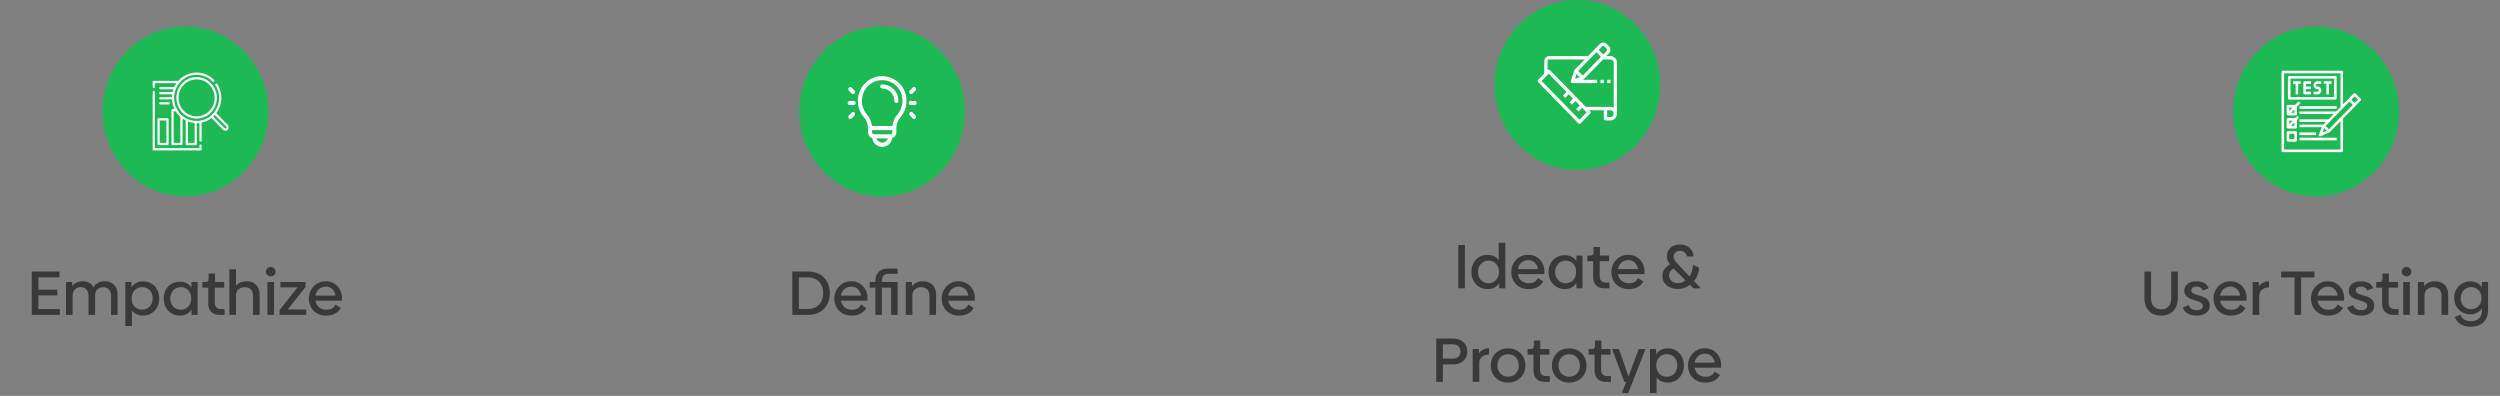 <svg width="802" height="127" viewBox="0 0 802 127" fill="none" xmlns="http://www.w3.org/2000/svg">
<rect x="0" y="0" width="802" height="127" fill="#808080" stroke="none"/>
<g clip-path="url(#clip0_219_5594)">
<path d="M59.5 63.004C74.19 63.004 86.098 50.803 86.098 35.752C86.098 20.701 74.19 8.5 59.5 8.5C44.811 8.5 32.902 20.701 32.902 35.752C32.902 50.803 44.811 63.004 59.5 63.004Z" fill="#1CB954"/>
<path d="M73.055 40.063L69.388 36.305C70.383 34.958 70.946 33.34 71.003 31.666C71.059 29.992 70.608 28.34 69.707 26.927C69.681 26.887 69.648 26.852 69.609 26.825C69.57 26.798 69.525 26.779 69.478 26.769C69.431 26.76 69.383 26.76 69.337 26.77C69.29 26.78 69.246 26.8 69.207 26.827C69.127 26.882 69.071 26.966 69.053 27.061C69.034 27.156 69.053 27.255 69.107 27.335C70.013 28.765 70.414 30.457 70.245 32.142C70.075 33.826 69.346 35.405 68.173 36.625C67.511 37.31 66.717 37.855 65.84 38.227C64.963 38.599 64.02 38.791 63.068 38.791C62.115 38.791 61.172 38.599 60.295 38.227C59.418 37.855 58.625 37.31 57.963 36.625C56.608 35.221 55.851 33.346 55.851 31.395C55.851 29.444 56.608 27.569 57.963 26.164C58.624 25.48 59.417 24.935 60.294 24.563C61.17 24.191 62.113 23.999 63.065 23.999C64.017 23.999 64.96 24.191 65.837 24.563C66.713 24.935 67.506 25.48 68.168 26.164L68.187 26.183C68.219 26.218 68.258 26.245 68.302 26.263C68.345 26.282 68.392 26.291 68.439 26.291C68.486 26.291 68.533 26.282 68.576 26.263C68.62 26.245 68.659 26.218 68.692 26.183C68.759 26.114 68.797 26.022 68.797 25.925C68.797 25.828 68.759 25.736 68.692 25.666L68.673 25.647C67.944 24.896 67.073 24.298 66.109 23.89C65.145 23.482 64.109 23.271 63.063 23.271C62.016 23.271 60.98 23.482 60.017 23.89C59.053 24.298 58.181 24.896 57.453 25.647C57.353 25.747 57.262 25.847 57.172 25.947H49.33C49.234 25.949 49.143 25.989 49.076 26.057C49.009 26.126 48.972 26.218 48.973 26.313V27.934C48.973 28.029 49.01 28.12 49.077 28.187C49.144 28.254 49.235 28.292 49.33 28.292C49.425 28.292 49.516 28.254 49.583 28.187C49.65 28.12 49.688 28.029 49.688 27.934V26.672H56.605C56.335 27.062 56.099 27.473 55.9 27.902H51.455C51.358 27.902 51.264 27.941 51.196 28.01C51.127 28.078 51.089 28.171 51.089 28.268C51.089 28.366 51.127 28.459 51.196 28.527C51.264 28.596 51.358 28.634 51.455 28.634H55.605C55.502 28.927 55.417 29.225 55.348 29.527H51.455C51.358 29.527 51.264 29.566 51.196 29.635C51.127 29.703 51.089 29.796 51.089 29.893C51.089 29.991 51.127 30.084 51.196 30.152C51.264 30.221 51.358 30.259 51.455 30.259H55.224C55.186 30.557 55.162 30.855 55.153 31.152H51.455C51.358 31.152 51.264 31.191 51.196 31.26C51.127 31.328 51.089 31.421 51.089 31.518C51.089 31.616 51.127 31.709 51.196 31.777C51.264 31.846 51.358 31.884 51.455 31.884H55.155C55.218 32.957 55.489 34.006 55.955 34.974H55.355C55.259 34.977 55.168 35.016 55.101 35.084C55.035 35.153 54.997 35.245 54.998 35.34V46.179C54.997 46.275 55.034 46.367 55.101 46.436C55.168 46.504 55.259 46.544 55.355 46.545H58.214C58.309 46.544 58.4 46.504 58.467 46.436C58.534 46.367 58.571 46.275 58.571 46.179V38.079C58.888 38.305 59.222 38.505 59.571 38.679V46.187C59.57 46.283 59.607 46.375 59.674 46.444C59.741 46.512 59.832 46.552 59.928 46.553H62.787C62.882 46.552 62.973 46.512 63.04 46.444C63.107 46.375 63.144 46.283 63.144 46.187V39.511C63.422 39.508 63.701 39.49 63.978 39.457V45.115C63.978 45.21 64.015 45.301 64.082 45.368C64.149 45.435 64.24 45.473 64.335 45.473C64.43 45.473 64.521 45.435 64.588 45.368C64.655 45.301 64.693 45.21 64.693 45.115V39.34C65.851 39.095 66.938 38.587 67.871 37.856L71.535 41.61C71.633 41.712 71.751 41.793 71.881 41.849C72.011 41.904 72.151 41.932 72.292 41.932C72.434 41.932 72.574 41.904 72.704 41.849C72.834 41.793 72.951 41.712 73.05 41.61C73.252 41.404 73.365 41.127 73.366 40.838C73.367 40.549 73.255 40.271 73.055 40.063V40.063ZM57.855 45.823H55.714V35.718H56.355C56.669 36.23 57.04 36.705 57.46 37.134C57.589 37.266 57.722 37.393 57.86 37.515L57.855 45.823ZM60.285 45.823V38.999C60.973 39.261 61.695 39.425 62.429 39.487V45.828H60.288L60.285 45.823ZM72.544 41.098C72.511 41.132 72.472 41.158 72.429 41.176C72.386 41.194 72.34 41.203 72.294 41.203C72.247 41.203 72.201 41.194 72.158 41.176C72.115 41.158 72.076 41.132 72.044 41.098L68.423 37.388C68.509 37.305 68.599 37.222 68.68 37.134C68.761 37.046 68.847 36.958 68.928 36.87L72.549 40.58C72.615 40.651 72.652 40.743 72.651 40.84C72.651 40.936 72.614 41.029 72.547 41.098H72.544Z" fill="white"/>
<path d="M64.337 46.327C64.241 46.329 64.15 46.368 64.083 46.437C64.016 46.505 63.979 46.597 63.98 46.693V47.523H49.686V29.514C49.686 29.419 49.648 29.328 49.581 29.261C49.514 29.194 49.423 29.156 49.328 29.156C49.233 29.156 49.142 29.194 49.075 29.261C49.008 29.328 48.971 29.419 48.971 29.514V47.889C48.97 47.984 49.007 48.077 49.074 48.145C49.141 48.214 49.232 48.253 49.328 48.255H64.337C64.432 48.253 64.523 48.214 64.59 48.145C64.657 48.077 64.694 47.984 64.694 47.889V46.689C64.694 46.593 64.657 46.502 64.59 46.434C64.523 46.366 64.432 46.328 64.337 46.327V46.327Z" fill="white"/>
<path d="M50.52 38.28V46.188C50.519 46.284 50.556 46.376 50.623 46.444C50.69 46.513 50.781 46.552 50.877 46.554H53.736C53.831 46.552 53.922 46.513 53.989 46.444C54.056 46.376 54.093 46.284 54.093 46.188V38.28C54.093 38.184 54.056 38.092 53.989 38.024C53.922 37.955 53.831 37.916 53.736 37.914H50.877C50.782 37.916 50.69 37.955 50.623 38.023C50.556 38.092 50.519 38.184 50.52 38.28V38.28ZM51.234 38.646H53.379V45.822H51.234V38.646Z" fill="white"/>
<path d="M54.122 33.521C54.219 33.521 54.312 33.483 54.381 33.414C54.45 33.345 54.488 33.252 54.488 33.155C54.488 33.058 54.45 32.965 54.381 32.896C54.312 32.828 54.219 32.789 54.122 32.789H51.446C51.349 32.789 51.256 32.828 51.187 32.896C51.119 32.965 51.08 33.058 51.08 33.155C51.08 33.252 51.119 33.345 51.187 33.414C51.256 33.483 51.349 33.521 51.446 33.521H54.122Z" fill="white"/>
<path d="M63.069 24.727C62.211 24.725 61.361 24.897 60.571 25.232C59.78 25.567 59.066 26.057 58.469 26.675C57.25 27.939 56.568 29.628 56.568 31.385C56.568 33.142 57.25 34.831 58.469 36.096C59.066 36.712 59.781 37.203 60.571 37.538C61.361 37.873 62.211 38.046 63.069 38.046C63.928 38.046 64.777 37.873 65.567 37.538C66.358 37.203 67.072 36.712 67.669 36.096C68.889 34.831 69.57 33.142 69.57 31.385C69.57 29.628 68.889 27.939 67.669 26.675C67.073 26.057 66.358 25.567 65.568 25.232C64.777 24.897 63.928 24.725 63.069 24.727V24.727ZM67.162 35.584C66.631 36.132 65.995 36.568 65.292 36.865C64.589 37.163 63.833 37.316 63.07 37.316C62.306 37.316 61.551 37.163 60.848 36.865C60.145 36.568 59.509 36.132 58.977 35.584C57.892 34.457 57.286 32.954 57.286 31.39C57.286 29.826 57.892 28.323 58.977 27.197C59.508 26.648 60.144 26.211 60.847 25.913C61.55 25.615 62.306 25.462 63.07 25.462C63.833 25.462 64.589 25.615 65.292 25.913C65.995 26.211 66.631 26.648 67.162 27.197C68.247 28.324 68.853 29.828 68.853 31.392C68.853 32.957 68.247 34.46 67.162 35.588V35.584Z" fill="white"/>
</g>
<path d="M12.31 99.146V94.766H18.39V92.926H12.31V88.966H19.07V87.106H10.19V101.006H19.19V99.146H12.31ZM33.641 90.226C31.781 90.226 30.541 91.106 29.981 92.166C29.381 90.946 28.261 90.226 26.501 90.226C25.001 90.226 23.841 90.926 23.181 91.806V90.466H21.181V101.006H23.301V94.486C23.321 93.366 24.281 92.126 25.881 92.126C27.481 92.106 28.401 93.286 28.401 94.866V101.006H30.521V94.486C30.541 93.386 31.481 92.126 33.101 92.126C34.701 92.106 35.621 93.286 35.621 94.866V101.006H37.721V94.486C37.721 92.066 36.261 90.226 33.641 90.226ZM45.924 90.246C44.304 90.246 43.004 90.946 42.164 92.126V90.466H40.204V104.586H42.324V99.606C43.144 100.646 44.364 101.246 45.884 101.246C48.884 101.246 51.084 98.886 51.084 95.746C51.084 92.606 48.944 90.246 45.924 90.246ZM45.624 99.366C43.604 99.366 42.224 97.886 42.224 95.746C42.224 93.606 43.624 92.106 45.624 92.106C47.564 92.106 48.984 93.646 48.984 95.746C48.984 97.826 47.544 99.366 45.624 99.366ZM61.435 90.466V92.246C60.635 91.046 59.355 90.366 57.715 90.366C54.715 90.366 52.515 92.606 52.515 95.726C52.515 98.886 54.695 101.246 57.715 101.246C59.355 101.246 60.635 100.506 61.435 99.286V101.006H63.395V90.466H61.435ZM57.975 99.366C56.035 99.366 54.615 97.826 54.615 95.726C54.615 93.666 56.055 92.106 57.975 92.106C59.995 92.106 61.355 93.606 61.355 95.726C61.355 97.866 59.975 99.366 57.975 99.366ZM70.445 101.006H72.046V99.146H70.865C69.606 99.146 68.906 98.426 68.906 97.106V92.286H71.925V90.466H68.986V87.746H66.925V89.446C66.925 90.126 66.626 90.466 65.945 90.466H64.925V92.286H66.805V97.326C66.805 99.586 68.066 101.006 70.445 101.006ZM79.063 90.226C77.583 90.226 76.423 90.826 75.703 91.646V86.386H73.583V101.006H75.703V94.586C75.723 93.286 76.883 92.126 78.463 92.126C80.143 92.106 81.183 93.146 81.183 94.886V101.006H83.303V94.506C83.303 91.926 81.703 90.226 79.063 90.226ZM86.85 88.646C87.71 88.646 88.39 88.046 88.39 87.166C88.39 86.286 87.71 85.646 86.85 85.646C85.99 85.646 85.31 86.286 85.31 87.166C85.31 88.046 85.99 88.646 86.85 88.646ZM85.79 101.006H87.91V90.466H85.79V101.006ZM92.317 99.286L98.017 92.046V90.466H89.957V92.186H95.437L89.697 99.486V101.006H98.237V99.286H92.317ZM101.175 96.446H109.675C109.695 96.246 109.715 95.866 109.715 95.506C109.715 92.786 107.695 90.226 104.435 90.226C101.455 90.226 99.075 92.686 99.075 95.746C99.075 98.886 101.275 101.246 104.595 101.246C107.115 101.246 108.535 100.186 109.335 98.786L107.595 97.686C107.115 98.786 106.235 99.366 104.655 99.366C102.875 99.366 101.495 98.246 101.175 96.446ZM101.195 94.826C101.515 93.006 102.875 91.946 104.515 91.946C106.135 91.946 107.355 93.046 107.635 94.826H101.195Z" fill="#393939"/>
<g clip-path="url(#clip1_219_5594)">
<path d="M283 63.004C297.69 63.004 309.598 50.803 309.598 35.752C309.598 20.701 297.69 8.5 283 8.5C268.311 8.5 256.402 20.701 256.402 35.752C256.402 50.803 268.311 63.004 283 63.004Z" fill="#1CB954"/>
<path d="M283 27.059C282.828 27.065 282.665 27.138 282.545 27.262C282.426 27.386 282.359 27.552 282.359 27.724C282.359 27.896 282.426 28.062 282.545 28.186C282.665 28.31 282.828 28.383 283 28.39C284.046 28.403 285.044 28.831 285.775 29.579C286.506 30.328 286.911 31.335 286.9 32.382C286.9 32.554 286.968 32.719 287.09 32.841C287.212 32.963 287.377 33.032 287.55 33.032C287.722 33.032 287.887 32.963 288.009 32.841C288.131 32.719 288.2 32.554 288.2 32.382C288.215 30.986 287.676 29.642 286.701 28.644C285.726 27.646 284.395 27.076 283 27.059V27.059Z" fill="white"/>
<path d="M281.325 24.574C279.858 24.91 278.518 25.66 277.466 26.736C276.414 27.812 275.693 29.168 275.39 30.642C275.121 31.873 275.143 33.149 275.453 34.37C275.764 35.592 276.354 36.724 277.178 37.677C277.995 38.622 278.45 39.827 278.459 41.077V42.408C278.457 42.825 278.585 43.233 278.827 43.574C279.068 43.915 279.41 44.171 279.805 44.308C279.906 45.085 280.286 45.799 280.875 46.316C281.464 46.833 282.221 47.118 283.005 47.118C283.788 47.118 284.545 46.833 285.134 46.316C285.723 45.799 286.103 45.085 286.205 44.308C286.599 44.171 286.941 43.915 287.183 43.574C287.424 43.233 287.553 42.825 287.551 42.408V41.075C287.567 39.808 288.033 38.587 288.867 37.633C290.113 36.167 290.796 34.305 290.793 32.381C290.811 31.202 290.563 30.035 290.069 28.965C289.574 27.895 288.845 26.951 287.936 26.201C287.026 25.451 285.96 24.916 284.816 24.634C283.671 24.352 282.478 24.332 281.325 24.574V24.574ZM283 45.774C282.589 45.762 282.191 45.623 281.863 45.376C281.534 45.129 281.29 44.786 281.164 44.395H284.839C284.712 44.786 284.468 45.128 284.14 45.375C283.812 45.623 283.415 45.763 283.005 45.777L283 45.774ZM286.247 42.403C286.248 42.489 286.232 42.575 286.2 42.655C286.168 42.735 286.12 42.808 286.06 42.87C286 42.931 285.928 42.981 285.848 43.015C285.769 43.049 285.684 43.067 285.598 43.068H280.405C280.318 43.067 280.233 43.049 280.154 43.015C280.074 42.981 280.003 42.931 279.942 42.87C279.882 42.808 279.835 42.735 279.803 42.655C279.77 42.575 279.755 42.489 279.756 42.403V41.74H286.25L286.247 42.403ZM287.888 36.752C286.998 37.78 286.438 39.052 286.282 40.403H279.719C279.571 39.068 279.023 37.808 278.148 36.79C277.461 35.993 276.969 35.048 276.712 34.029C276.454 33.009 276.437 31.944 276.663 30.917C276.984 29.326 277.891 27.914 279.203 26.96C280.515 26.005 282.138 25.578 283.75 25.762C285.362 25.946 286.847 26.728 287.91 27.953C288.974 29.179 289.539 30.759 289.494 32.381C289.496 33.983 288.926 35.534 287.888 36.755V36.752Z" fill="white"/>
<path d="M273.866 32.383H272.566C272.394 32.389 272.231 32.462 272.112 32.587C271.992 32.711 271.926 32.876 271.926 33.048C271.926 33.221 271.992 33.386 272.112 33.51C272.231 33.634 272.394 33.707 272.566 33.714H273.866C274.038 33.707 274.201 33.634 274.32 33.51C274.44 33.386 274.506 33.221 274.506 33.048C274.506 32.876 274.44 32.711 274.32 32.587C274.201 32.462 274.038 32.389 273.866 32.383Z" fill="white"/>
<path d="M274.133 29.054L273.215 28.114C273.156 28.052 273.085 28.003 273.006 27.969C272.927 27.935 272.842 27.918 272.756 27.918C272.67 27.918 272.585 27.935 272.507 27.969C272.428 28.003 272.356 28.052 272.297 28.114C272.175 28.24 272.107 28.409 272.107 28.584C272.107 28.759 272.175 28.928 272.297 29.054L273.215 29.994C273.274 30.056 273.346 30.106 273.424 30.14C273.503 30.173 273.588 30.191 273.674 30.191C273.76 30.191 273.845 30.173 273.924 30.14C274.003 30.106 274.074 30.056 274.133 29.994C274.256 29.869 274.324 29.7 274.324 29.524C274.324 29.349 274.256 29.18 274.133 29.054V29.054Z" fill="white"/>
<path d="M274.133 36.099C274.074 36.037 274.002 35.987 273.923 35.954C273.845 35.92 273.76 35.902 273.674 35.902C273.588 35.902 273.503 35.92 273.424 35.954C273.345 35.987 273.274 36.037 273.215 36.099L272.297 37.039C272.174 37.165 272.105 37.333 272.105 37.509C272.105 37.685 272.174 37.853 272.297 37.979C272.356 38.041 272.427 38.09 272.506 38.124C272.585 38.158 272.67 38.175 272.756 38.175C272.842 38.175 272.926 38.158 273.005 38.124C273.084 38.09 273.155 38.041 273.215 37.979L274.133 37.039C274.255 36.913 274.324 36.745 274.324 36.569C274.324 36.393 274.255 36.225 274.133 36.099V36.099Z" fill="white"/>
<path d="M293.432 32.383H292.132C291.96 32.389 291.798 32.462 291.678 32.587C291.559 32.711 291.492 32.876 291.492 33.048C291.492 33.221 291.559 33.386 291.678 33.51C291.798 33.634 291.96 33.707 292.132 33.714H293.432C293.604 33.707 293.767 33.634 293.887 33.51C294.006 33.386 294.073 33.221 294.073 33.048C294.073 32.876 294.006 32.711 293.887 32.587C293.767 32.462 293.604 32.389 293.432 32.383V32.383Z" fill="white"/>
<path d="M293.701 28.114C293.642 28.052 293.571 28.003 293.492 27.969C293.413 27.935 293.328 27.918 293.242 27.918C293.156 27.918 293.071 27.935 292.993 27.969C292.914 28.003 292.842 28.052 292.783 28.114L291.865 29.054C291.742 29.18 291.674 29.349 291.674 29.524C291.674 29.7 291.742 29.869 291.865 29.994C291.924 30.056 291.996 30.105 292.075 30.139C292.153 30.173 292.238 30.19 292.324 30.19C292.41 30.19 292.495 30.173 292.574 30.139C292.653 30.105 292.724 30.056 292.783 29.994L293.701 29.054C293.824 28.928 293.892 28.76 293.892 28.584C293.892 28.409 293.824 28.24 293.701 28.114V28.114Z" fill="white"/>
<path d="M293.702 37.038L292.784 36.099C292.724 36.036 292.653 35.987 292.574 35.953C292.495 35.92 292.41 35.902 292.325 35.902C292.239 35.902 292.154 35.92 292.075 35.953C291.996 35.987 291.925 36.036 291.866 36.099C291.744 36.225 291.676 36.393 291.676 36.569C291.676 36.744 291.744 36.912 291.866 37.038L292.784 37.978C292.843 38.041 292.914 38.09 292.993 38.124C293.072 38.157 293.157 38.175 293.243 38.175C293.328 38.175 293.413 38.157 293.492 38.124C293.571 38.09 293.642 38.041 293.702 37.978C293.823 37.852 293.891 37.684 293.891 37.508C293.891 37.333 293.823 37.165 293.702 37.038Z" fill="white"/>
</g>
<path d="M259.328 87.106H254.168V101.006H259.328C263.348 101.006 266.208 98.266 266.208 94.046C266.208 89.826 263.348 87.106 259.328 87.106ZM259.268 99.126H256.288V88.986H259.268C262.048 88.986 264.068 90.926 264.068 94.066C264.068 97.206 262.048 99.126 259.268 99.126ZM269.763 96.446H278.263C278.283 96.246 278.303 95.866 278.303 95.506C278.303 92.786 276.283 90.226 273.023 90.226C270.043 90.226 267.663 92.686 267.663 95.746C267.663 98.886 269.863 101.246 273.183 101.246C275.703 101.246 277.123 100.186 277.923 98.786L276.183 97.686C275.703 98.786 274.823 99.366 273.243 99.366C271.463 99.366 270.083 98.246 269.763 96.446ZM269.783 94.826C270.103 93.006 271.463 91.946 273.103 91.946C274.723 91.946 275.943 93.046 276.223 94.826H269.783ZM284.924 87.826H287.964V86.166H284.864C282.264 86.166 280.824 87.666 280.824 90.166V90.466H279.004V92.286H280.824V101.006H282.924V92.286H285.864V101.006H287.964V90.466H282.924V89.966C282.924 88.606 283.684 87.826 284.924 87.826ZM296.05 90.226C294.49 90.226 293.29 90.886 292.57 91.806V90.466H290.57V101.006H292.69V94.586C292.71 93.286 293.87 92.126 295.45 92.126C297.13 92.106 298.17 93.146 298.17 94.886V101.006H300.29V94.506C300.29 91.926 298.69 90.226 296.05 90.226ZM304.197 96.446H312.697C312.717 96.246 312.737 95.866 312.737 95.506C312.737 92.786 310.717 90.226 307.457 90.226C304.477 90.226 302.097 92.686 302.097 95.746C302.097 98.886 304.297 101.246 307.617 101.246C310.137 101.246 311.557 100.186 312.357 98.786L310.617 97.686C310.137 98.786 309.257 99.366 307.677 99.366C305.897 99.366 304.517 98.246 304.197 96.446ZM304.217 94.826C304.537 93.006 305.897 91.946 307.537 91.946C309.157 91.946 310.377 93.046 310.657 94.826H304.217Z" fill="#393939"/>
<g clip-path="url(#clip2_219_5594)">
<path d="M506 54.504C520.69 54.504 532.598 42.303 532.598 27.252C532.598 12.201 520.69 0 506 0C491.311 0 479.402 12.201 479.402 27.252C479.402 42.303 491.311 54.504 506 54.504Z" fill="#1CB954"/>
<path d="M496.994 17.984C496.783 17.987 496.574 18.031 496.379 18.114C496.184 18.197 496.008 18.318 495.86 18.47C495.712 18.621 495.596 18.8 495.517 18.997C495.439 19.194 495.4 19.404 495.402 19.615V23.962H496.461V19.614C496.46 19.472 496.515 19.334 496.615 19.232C496.714 19.13 496.851 19.071 496.993 19.069H509.726V17.984H496.994Z" fill="white"/>
<path d="M510.103 35.692L497.221 22.489C497.173 22.438 497.115 22.398 497.05 22.37C496.986 22.342 496.916 22.328 496.846 22.328C496.776 22.328 496.706 22.342 496.642 22.37C496.577 22.398 496.519 22.438 496.47 22.489L493.441 25.597C493.341 25.7 493.285 25.838 493.285 25.981C493.285 26.125 493.341 26.263 493.441 26.366L506.331 39.565C506.38 39.615 506.438 39.655 506.502 39.682C506.566 39.709 506.635 39.723 506.704 39.723C506.774 39.723 506.843 39.709 506.907 39.682C506.971 39.655 507.029 39.615 507.077 39.565L510.106 36.465C510.208 36.361 510.264 36.222 510.263 36.078C510.263 35.933 510.205 35.794 510.103 35.692V35.692ZM506.696 38.409L494.56 25.98L496.843 23.641L508.979 36.074L506.696 38.409Z" fill="white"/>
<path d="M516.622 34.29H508.664V35.375H514.498V38.091C514.496 38.234 514.552 38.371 514.651 38.474C514.751 38.576 514.887 38.634 515.03 38.636H516.621C517.189 38.624 517.73 38.389 518.128 37.983C518.526 37.577 518.748 37.031 518.748 36.463C518.748 35.894 518.526 35.348 518.128 34.942C517.73 34.536 517.189 34.301 516.621 34.289L516.622 34.29ZM516.622 37.551H515.562V35.375H516.621C516.91 35.375 517.186 35.49 517.39 35.694C517.594 35.898 517.709 36.175 517.709 36.463C517.709 36.752 517.594 37.028 517.39 37.232C517.186 37.436 516.91 37.551 516.621 37.551H516.622Z" fill="white"/>
<path d="M516.62 17.984H513.969V19.069H516.62C516.904 19.073 517.175 19.189 517.374 19.393C517.572 19.596 517.682 19.87 517.679 20.154V36.461H518.743V20.154C518.749 19.585 518.528 19.037 518.13 18.63C517.732 18.223 517.189 17.991 516.62 17.984V17.984Z" fill="white"/>
<path d="M502.984 29.012L501.391 30.645L502.14 31.413L503.733 29.78L502.984 29.012Z" fill="white"/>
<path d="M505.109 31.186L503.516 32.819L504.265 33.587L505.858 31.953L505.109 31.186Z" fill="white"/>
<path d="M507.234 33.361L505.641 34.994L506.39 35.762L507.983 34.129L507.234 33.361Z" fill="white"/>
<path d="M516.165 14.854L515.434 14.105C515.138 13.814 514.74 13.65 514.325 13.65C513.909 13.65 513.511 13.814 513.216 14.105L505.149 22.371C505.048 22.474 504.992 22.612 504.992 22.756C504.992 22.899 505.048 23.037 505.149 23.14L507.349 25.392C507.397 25.442 507.455 25.482 507.519 25.509C507.583 25.536 507.652 25.55 507.722 25.55C507.791 25.55 507.86 25.536 507.924 25.509C507.988 25.482 508.046 25.442 508.095 25.392L516.167 17.126C516.46 16.821 516.624 16.413 516.624 15.99C516.623 15.566 516.459 15.159 516.165 14.854ZM515.414 16.354L507.725 24.237L506.273 22.749L513.967 14.871C514.062 14.778 514.191 14.726 514.325 14.726C514.458 14.726 514.587 14.778 514.683 14.871L515.414 15.62C515.51 15.718 515.565 15.851 515.565 15.989C515.565 16.127 515.51 16.26 515.414 16.358V16.354Z" fill="white"/>
<path d="M507.548 24.491L505.26 25.276L506.026 22.927L505.016 22.58L503.916 25.964C503.897 26.02 503.889 26.078 503.891 26.137C503.889 26.28 503.944 26.417 504.044 26.52C504.144 26.622 504.28 26.68 504.423 26.682C504.478 26.682 504.534 26.673 504.587 26.657L507.887 25.531L507.548 24.491Z" fill="white"/>
<path d="M512.495 15.605L511.746 16.373L513.946 18.63L514.695 17.861L512.495 15.605Z" fill="white"/>
<path d="M512.379 25.592H504.422V26.679H512.38L512.379 25.592Z" fill="white"/>
<path d="M514.496 25.592H513.438V26.679H514.496V25.592Z" fill="white"/>
<path d="M516.621 25.592H515.562V26.679H516.621V25.592Z" fill="white"/>
</g>
<path d="M467.823 92.506H469.943V78.606H467.823V92.506ZM480.783 77.886V83.426C479.943 82.366 478.683 81.746 477.163 81.746C474.163 81.746 472.023 84.106 472.023 87.226C472.023 90.386 474.203 92.746 477.223 92.746C478.823 92.746 480.123 92.046 480.943 90.866V92.506H482.903V77.886H480.783ZM477.483 90.866C475.543 90.866 474.123 89.326 474.123 87.226C474.123 85.166 475.563 83.606 477.483 83.606C479.503 83.606 480.863 85.106 480.863 87.226C480.863 89.366 479.483 90.866 477.483 90.866ZM486.913 87.946H495.413C495.433 87.746 495.453 87.366 495.453 87.006C495.453 84.286 493.433 81.726 490.173 81.726C487.193 81.726 484.813 84.186 484.813 87.246C484.813 90.386 487.013 92.746 490.333 92.746C492.853 92.746 494.273 91.686 495.073 90.286L493.333 89.186C492.853 90.286 491.973 90.866 490.393 90.866C488.613 90.866 487.233 89.746 486.913 87.946ZM486.933 86.326C487.253 84.506 488.613 83.446 490.253 83.446C491.873 83.446 493.093 84.546 493.373 86.326H486.933ZM505.708 81.966V83.746C504.908 82.546 503.628 81.866 501.988 81.866C498.988 81.866 496.788 84.106 496.788 87.226C496.788 90.386 498.968 92.746 501.988 92.746C503.628 92.746 504.908 92.006 505.708 90.786V92.506H507.668V81.966H505.708ZM502.248 90.866C500.308 90.866 498.888 89.326 498.888 87.226C498.888 85.166 500.328 83.606 502.248 83.606C504.268 83.606 505.628 85.106 505.628 87.226C505.628 89.366 504.248 90.866 502.248 90.866ZM514.719 92.506H516.319V90.646H515.139C513.879 90.646 513.179 89.926 513.179 88.606V83.786H516.199V81.966H513.259V79.246H511.199V80.946C511.199 81.626 510.899 81.966 510.219 81.966H509.199V83.786H511.079V88.826C511.079 91.086 512.339 92.506 514.719 92.506ZM519.023 87.946H527.523C527.543 87.746 527.563 87.366 527.563 87.006C527.563 84.286 525.543 81.726 522.283 81.726C519.303 81.726 516.923 84.186 516.923 87.246C516.923 90.386 519.123 92.746 522.443 92.746C524.963 92.746 526.383 91.686 527.183 90.286L525.443 89.186C524.963 90.286 524.083 90.866 522.503 90.866C520.723 90.866 519.343 89.746 519.023 87.946ZM519.043 86.326C519.363 84.506 520.723 83.446 522.363 83.446C523.983 83.446 525.203 84.546 525.483 86.326H519.043ZM545.634 92.506L543.414 90.166C544.334 89.146 544.974 87.686 545.074 85.806L543.074 85.006C543.034 86.546 542.614 87.826 542.014 88.706L539.234 85.766C537.494 83.906 536.894 83.366 536.894 82.246C536.894 81.306 537.694 80.466 538.914 80.466C540.274 80.466 540.974 81.286 541.134 82.266H543.334C543.094 79.966 541.434 78.446 538.934 78.446C536.394 78.446 534.754 80.006 534.754 82.086C534.754 83.066 534.994 83.866 535.714 84.826C534.214 85.666 533.294 86.846 533.294 88.666C533.294 91.026 535.454 92.706 538.154 92.706C539.794 92.706 541.054 92.266 542.114 91.326L543.294 92.506H545.634ZM538.174 90.826C536.734 90.826 535.454 89.846 535.454 88.446C535.454 87.346 535.994 86.686 536.854 86.126C536.954 86.226 537.054 86.346 537.174 86.446L540.714 89.946C539.934 90.586 539.134 90.826 538.174 90.826ZM466.083 108.606H460.743V122.506H462.863V116.906H466.083C468.903 116.906 470.703 115.286 470.703 112.766C470.703 110.226 468.923 108.606 466.083 108.606ZM465.963 115.046H462.863V110.466H465.963C467.643 110.466 468.543 111.406 468.543 112.766C468.543 114.106 467.643 115.046 465.963 115.046ZM474.437 113.306V111.966H472.437V122.506H474.557V116.326C474.557 114.846 475.797 113.726 477.677 113.706V111.726C476.297 111.726 475.137 112.406 474.437 113.306ZM483.783 122.746C487.043 122.746 489.343 120.386 489.343 117.246C489.343 114.086 487.043 111.746 483.783 111.746C480.543 111.746 478.243 114.086 478.243 117.246C478.243 120.386 480.543 122.746 483.783 122.746ZM483.803 120.846C481.763 120.846 480.363 119.326 480.363 117.246C480.363 115.126 481.763 113.626 483.803 113.626C485.843 113.626 487.223 115.126 487.223 117.246C487.223 119.346 485.823 120.846 483.803 120.846ZM495.569 122.506H497.169V120.646H495.989C494.729 120.646 494.029 119.926 494.029 118.606V113.786H497.049V111.966H494.109V109.246H492.049V110.946C492.049 111.626 491.749 111.966 491.069 111.966H490.049V113.786H491.929V118.826C491.929 121.086 493.189 122.506 495.569 122.506ZM503.392 122.746C506.652 122.746 508.952 120.386 508.952 117.246C508.952 114.086 506.652 111.746 503.392 111.746C500.152 111.746 497.852 114.086 497.852 117.246C497.852 120.386 500.152 122.746 503.392 122.746ZM503.412 120.846C501.372 120.846 499.972 119.326 499.972 117.246C499.972 115.126 501.372 113.626 503.412 113.626C505.452 113.626 506.832 115.126 506.832 117.246C506.832 119.346 505.432 120.846 503.412 120.846ZM515.178 122.506H516.778V120.646H515.598C514.338 120.646 513.638 119.926 513.638 118.606V113.786H516.658V111.966H513.718V109.246H511.658V110.946C511.658 111.626 511.358 111.966 510.678 111.966H509.658V113.786H511.538V118.826C511.538 121.086 512.798 122.506 515.178 122.506ZM525.696 111.966L522.416 120.766L519.356 111.966H517.176L521.096 122.506H521.696L520.256 126.086H522.336L523.736 122.506L527.896 111.966H525.696ZM535.032 111.746C533.412 111.746 532.112 112.446 531.272 113.626V111.966H529.312V126.086H531.432V121.106C532.252 122.146 533.472 122.746 534.992 122.746C537.992 122.746 540.192 120.386 540.192 117.246C540.192 114.106 538.052 111.746 535.032 111.746ZM534.732 120.866C532.712 120.866 531.332 119.386 531.332 117.246C531.332 115.106 532.732 113.606 534.732 113.606C536.672 113.606 538.092 115.146 538.092 117.246C538.092 119.326 536.652 120.866 534.732 120.866ZM543.622 117.946H552.122C552.142 117.746 552.162 117.366 552.162 117.006C552.162 114.286 550.142 111.726 546.882 111.726C543.902 111.726 541.522 114.186 541.522 117.246C541.522 120.386 543.722 122.746 547.042 122.746C549.562 122.746 550.982 121.686 551.782 120.286L550.042 119.186C549.562 120.286 548.682 120.866 547.102 120.866C545.322 120.866 543.942 119.746 543.622 117.946ZM543.642 116.326C543.962 114.506 545.322 113.446 546.962 113.446C548.582 113.446 549.802 114.546 550.082 116.326H543.642Z" fill="#393939"/>
<g clip-path="url(#clip3_219_5594)">
<path d="M743 63.004C757.69 63.004 769.598 50.803 769.598 35.752C769.598 20.701 757.69 8.5 743 8.5C728.311 8.5 716.402 20.701 716.402 35.752C716.402 50.803 728.311 63.004 743 63.004Z" fill="#1CB954"/>
<path d="M735.617 26.905H736.439V30.276H737.261V26.905H738.083V26.062H735.617V26.905Z" fill="white"/>
<path d="M745.484 26.905H746.306V30.276H747.128V26.905H747.948V26.062H745.484V26.905Z" fill="white"/>
<path d="M738.906 26.485V29.855C738.905 29.965 738.948 30.071 739.025 30.15C739.102 30.228 739.207 30.274 739.317 30.276H741.373V29.433H739.729V28.59H741.373V27.747H739.729V26.904H741.373V26.061H739.318C739.263 26.061 739.209 26.073 739.159 26.095C739.108 26.116 739.063 26.148 739.024 26.187C738.986 26.227 738.956 26.273 738.936 26.324C738.916 26.375 738.906 26.43 738.906 26.485Z" fill="white"/>
<path d="M742.199 27.328C742.197 27.491 742.227 27.654 742.288 27.807C742.349 27.959 742.439 28.098 742.553 28.216C742.668 28.333 742.804 28.427 742.955 28.491C743.106 28.556 743.268 28.59 743.432 28.591C743.544 28.591 743.651 28.636 743.73 28.715C743.809 28.794 743.853 28.901 743.853 29.012C743.853 29.124 743.809 29.231 743.73 29.31C743.651 29.389 743.544 29.433 743.432 29.433H742.199V30.276H743.429C743.765 30.276 744.086 30.143 744.323 29.906C744.56 29.669 744.693 29.348 744.693 29.012C744.693 28.677 744.56 28.356 744.323 28.119C744.086 27.882 743.765 27.748 743.429 27.748C743.318 27.748 743.21 27.704 743.131 27.625C743.052 27.546 743.008 27.439 743.008 27.327C743.008 27.215 743.052 27.108 743.131 27.029C743.21 26.95 743.318 26.905 743.429 26.905H744.662V26.062H743.429C743.265 26.065 743.104 26.099 742.953 26.164C742.802 26.229 742.666 26.322 742.552 26.44C742.438 26.557 742.348 26.696 742.287 26.849C742.227 27.001 742.197 27.164 742.199 27.328V27.328Z" fill="white"/>
<path d="M734.384 31.962H749.184C749.294 31.96 749.399 31.915 749.476 31.836C749.553 31.757 749.596 31.651 749.595 31.541V24.806C749.595 24.696 749.553 24.59 749.476 24.511C749.399 24.432 749.294 24.387 749.184 24.385H734.384C734.274 24.387 734.169 24.432 734.092 24.511C734.015 24.59 733.972 24.696 733.973 24.806V31.546C733.973 31.655 734.016 31.76 734.093 31.838C734.17 31.916 734.274 31.96 734.384 31.962V31.962ZM734.795 25.222H748.774V31.122H734.795V25.222Z" fill="white"/>
<path d="M733.973 37.016H736.44C736.494 37.016 736.549 37.004 736.599 36.983C736.65 36.962 736.696 36.931 736.734 36.891C736.773 36.852 736.803 36.806 736.824 36.755C736.844 36.704 736.855 36.65 736.855 36.595V34.241L737.97 33.104L737.384 32.504L736.274 33.647H733.974C733.863 33.648 733.758 33.694 733.681 33.773C733.604 33.852 733.561 33.958 733.563 34.068V36.595C733.561 36.705 733.604 36.811 733.681 36.89C733.758 36.969 733.862 37.014 733.973 37.016ZM736.029 36.174H734.965L736.029 35.084V36.174ZM735.448 34.489L734.384 35.579V34.489H735.448Z" fill="white"/>
<path d="M736.441 42.07H733.974C733.863 42.072 733.758 42.117 733.681 42.196C733.604 42.275 733.562 42.381 733.563 42.491V45.019C733.561 45.13 733.604 45.236 733.681 45.315C733.758 45.394 733.863 45.439 733.974 45.44H736.441C736.495 45.44 736.55 45.429 736.6 45.407C736.651 45.386 736.697 45.355 736.735 45.316C736.774 45.277 736.804 45.23 736.825 45.179C736.845 45.129 736.856 45.074 736.856 45.019V42.491C736.856 42.436 736.845 42.382 736.825 42.331C736.804 42.28 736.774 42.234 736.735 42.195C736.697 42.156 736.651 42.125 736.6 42.103C736.55 42.082 736.495 42.071 736.441 42.07V42.07ZM736.03 44.598H734.385V42.913H736.03V44.598Z" fill="white"/>
<path d="M736.97 37.139L736.27 37.86H733.97C733.859 37.861 733.754 37.906 733.677 37.985C733.6 38.064 733.558 38.17 733.559 38.281V40.808C733.558 40.918 733.601 41.024 733.678 41.103C733.754 41.182 733.859 41.227 733.97 41.229H736.437C736.492 41.229 736.546 41.218 736.598 41.197C736.649 41.176 736.695 41.145 736.734 41.106C736.773 41.067 736.804 41.021 736.825 40.97C736.845 40.919 736.856 40.864 736.856 40.809V38.455L737.556 37.739L736.97 37.139ZM735.449 38.703L734.385 39.793V38.703H735.449ZM736.03 40.388H734.966L736.03 39.298V40.388Z" fill="white"/>
<path d="M737.676 34.066H749.599V34.909H737.676V34.066Z" fill="white"/>
<path d="M737.676 42.492H743.021V43.335H737.676V42.492Z" fill="white"/>
<path d="M737.676 44.178H749.599V45.02H737.676V44.178Z" fill="white"/>
<path d="M757.29 31.662L755.646 29.977C755.609 29.938 755.564 29.906 755.514 29.885C755.464 29.863 755.41 29.852 755.355 29.852C755.301 29.852 755.247 29.863 755.197 29.885C755.147 29.906 755.102 29.938 755.065 29.977L751.653 33.477V23.114C751.654 23.004 751.611 22.898 751.534 22.819C751.457 22.74 751.352 22.695 751.242 22.693H732.329C732.219 22.695 732.114 22.74 732.037 22.819C731.96 22.898 731.917 23.004 731.918 23.114V48.389C731.917 48.5 731.96 48.606 732.037 48.685C732.114 48.764 732.219 48.809 732.329 48.81H751.241C751.351 48.809 751.456 48.764 751.533 48.685C751.61 48.606 751.653 48.5 751.652 48.389V38.031L757.29 32.262C757.367 32.181 757.409 32.074 757.409 31.962C757.409 31.851 757.367 31.744 757.29 31.662ZM745.624 41.122L746.41 41.928L745.033 42.534L745.624 41.122ZM746.066 40.385L753.708 32.555L754.772 33.645L747.13 41.475L746.066 40.385ZM750.83 47.967H732.741V23.535H750.83V34.314L749.43 35.751H737.674V36.594H748.605L746.961 38.279H737.674V39.121H746.138L745.316 39.963H737.674V40.806H744.858L743.871 43.17C743.828 43.273 743.827 43.387 743.868 43.49C743.908 43.593 743.986 43.677 744.087 43.723C744.189 43.766 744.304 43.766 744.406 43.723L747.282 42.462C747.331 42.439 747.376 42.409 747.416 42.372L750.823 38.872V47.966L750.83 47.967ZM755.352 33.05L754.289 31.962L755.353 30.872L756.417 31.962L755.352 33.05Z" fill="white"/>
</g>
<path d="M696.524 87.106V95.766C696.524 97.726 695.444 99.246 693.304 99.246C691.144 99.246 690.064 97.746 690.064 95.766V87.106H687.924V95.766C687.924 98.766 689.704 101.246 693.304 101.246C696.884 101.246 698.644 98.746 698.644 95.766V87.106H696.524ZM704.667 101.246C707.227 101.246 708.907 100.046 708.907 97.986C708.907 94.126 702.967 95.306 702.967 93.146C702.967 92.406 703.567 91.926 704.647 91.926C705.627 91.926 706.307 92.346 706.627 93.206L708.547 92.466C708.087 91.046 706.667 90.246 704.687 90.246C702.287 90.246 700.727 91.386 700.727 93.266C700.727 96.886 706.667 95.846 706.667 98.146C706.667 99.006 705.907 99.506 704.727 99.506C703.367 99.506 702.467 98.906 702.147 97.866L700.227 98.606C700.787 100.326 702.427 101.246 704.667 101.246ZM712.195 96.446H720.695C720.715 96.246 720.735 95.866 720.735 95.506C720.735 92.786 718.715 90.226 715.455 90.226C712.475 90.226 710.095 92.686 710.095 95.746C710.095 98.886 712.295 101.246 715.615 101.246C718.135 101.246 719.555 100.186 720.355 98.786L718.615 97.686C718.135 98.786 717.255 99.366 715.675 99.366C713.895 99.366 712.515 98.246 712.195 96.446ZM712.215 94.826C712.535 93.006 713.895 91.946 715.535 91.946C717.155 91.946 718.375 93.046 718.655 94.826H712.215ZM724.65 91.806V90.466H722.65V101.006H724.77V94.826C724.77 93.346 726.01 92.226 727.89 92.206V90.226C726.51 90.226 725.35 90.906 724.65 91.806ZM742.485 87.106H731.785V89.006H736.085V101.006H738.205V89.006H742.485V87.106ZM743.464 96.446H751.964C751.984 96.246 752.004 95.866 752.004 95.506C752.004 92.786 749.984 90.226 746.724 90.226C743.744 90.226 741.364 92.686 741.364 95.746C741.364 98.886 743.564 101.246 746.884 101.246C749.404 101.246 750.824 100.186 751.624 98.786L749.884 97.686C749.404 98.786 748.524 99.366 746.944 99.366C745.164 99.366 743.784 98.246 743.464 96.446ZM743.484 94.826C743.804 93.006 745.164 91.946 746.804 91.946C748.424 91.946 749.644 93.046 749.924 94.826H743.484ZM757.421 101.246C759.981 101.246 761.661 100.046 761.661 97.986C761.661 94.126 755.721 95.306 755.721 93.146C755.721 92.406 756.321 91.926 757.401 91.926C758.381 91.926 759.061 92.346 759.381 93.206L761.301 92.466C760.841 91.046 759.421 90.246 757.441 90.246C755.041 90.246 753.481 91.386 753.481 93.266C753.481 96.886 759.421 95.846 759.421 98.146C759.421 99.006 758.661 99.506 757.481 99.506C756.121 99.506 755.221 98.906 754.901 97.866L752.981 98.606C753.541 100.326 755.181 101.246 757.421 101.246ZM767.813 101.006H769.413V99.146H768.233C766.973 99.146 766.273 98.426 766.273 97.106V92.286H769.293V90.466H766.353V87.746H764.293V89.446C764.293 90.126 763.993 90.466 763.313 90.466H762.293V92.286H764.173V97.326C764.173 99.586 765.433 101.006 767.813 101.006ZM772.01 88.646C772.87 88.646 773.55 88.046 773.55 87.166C773.55 86.286 772.87 85.646 772.01 85.646C771.15 85.646 770.47 86.286 770.47 87.166C770.47 88.046 771.15 88.646 772.01 88.646ZM770.95 101.006H773.07V90.466H770.95V101.006ZM781.137 90.226C779.577 90.226 778.377 90.886 777.657 91.806V90.466H775.657V101.006H777.777V94.586C777.797 93.286 778.957 92.126 780.537 92.126C782.217 92.106 783.257 93.146 783.257 94.886V101.006H785.377V94.506C785.377 91.926 783.777 90.226 781.137 90.226ZM796.204 90.466V92.146C795.404 90.966 794.124 90.246 792.484 90.246C789.484 90.246 787.284 92.606 787.284 95.546C787.284 98.506 789.464 100.826 792.484 100.826C794.124 100.826 795.404 100.086 796.204 98.906V99.746C796.204 101.766 794.844 103.046 792.644 103.046C791.004 103.046 789.804 102.346 789.304 100.946L787.504 101.646C788.184 103.586 789.844 104.826 792.624 104.826C796.104 104.826 798.164 102.726 798.164 99.566V90.466H796.204ZM792.724 99.186C790.804 99.186 789.384 97.666 789.384 95.646C789.384 93.646 790.824 92.106 792.744 92.106C794.704 92.106 796.084 93.606 796.084 95.646C796.084 97.706 794.684 99.186 792.724 99.186Z" fill="#393939"/>
<defs>
<clipPath id="clip0_219_5594">
<rect width="53.196" height="54.505" fill="white" transform="translate(32.902 8.5)"/>
</clipPath>
<clipPath id="clip1_219_5594">
<rect width="53.196" height="54.505" fill="white" transform="translate(256.402 8.5)"/>
</clipPath>
<clipPath id="clip2_219_5594">
<rect width="53.196" height="54.505" fill="white" transform="translate(479.402)"/>
</clipPath>
<clipPath id="clip3_219_5594">
<rect width="53.196" height="54.505" fill="white" transform="translate(716.402 8.5)"/>
</clipPath>
</defs>
</svg>
